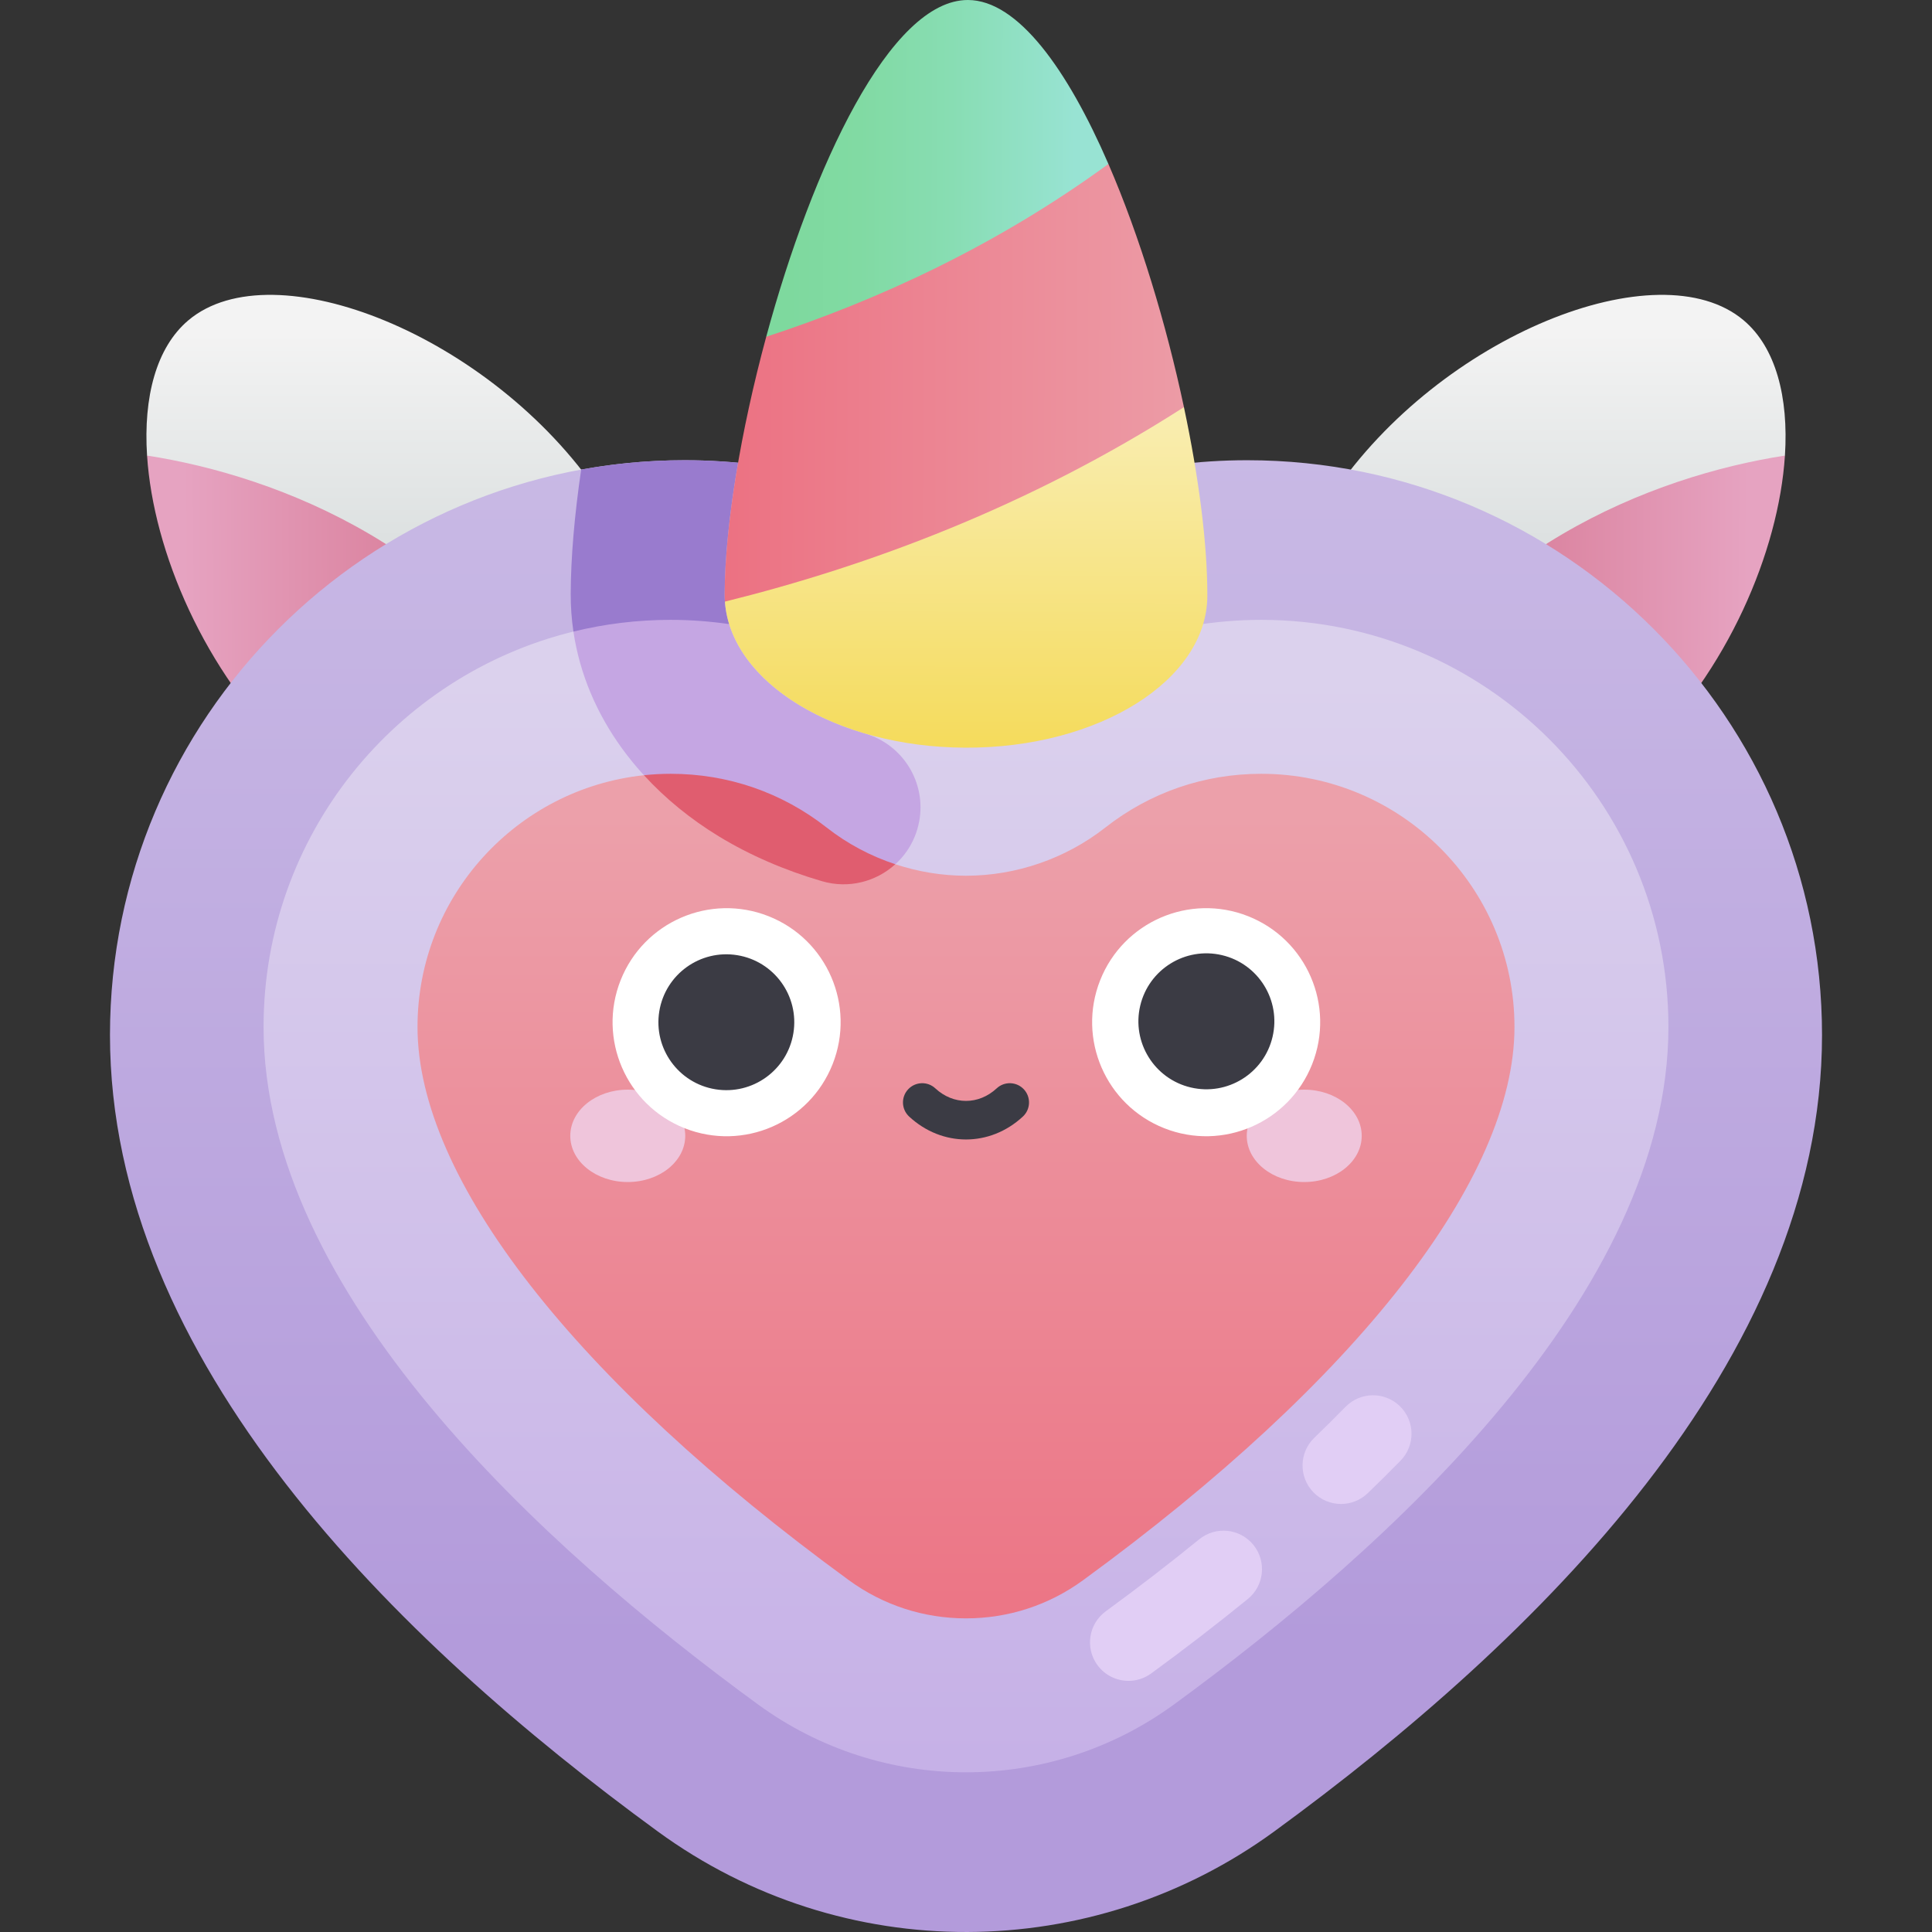 <svg id="Capa_1" enable-background="new 0 0 502 502" height="512" viewBox="0 0 502 502" width="512" xmlns="http://www.w3.org/2000/svg" xmlns:xlink="http://www.w3.org/1999/xlink"><rect x="0" y="0" width="502" height="502" fill="#333333" stroke="none"/><linearGradient id="lg1"><stop offset="0" stop-color="#cdd4d4"/><stop offset="1" stop-color="#f3f3f3"/></linearGradient><linearGradient id="SVGID_1_" gradientUnits="userSpaceOnUse" x1="101.377" x2="101.377" xlink:href="#lg1" y1="178.509" y2="86.629"/><linearGradient id="lg2"><stop offset="0" stop-color="#d5738e"/><stop offset="1" stop-color="#e6a3c1"/></linearGradient><linearGradient id="SVGID_2_" gradientTransform="matrix(1 -.003 .003 1 -1061.792 8.999)" gradientUnits="userSpaceOnUse" x1="1193.74" x2="1109.026" xlink:href="#lg2" y1="158.933" y2="158.933"/><linearGradient id="SVGID_3_" gradientTransform="matrix(-1 0 0 1 902.981 0)" gradientUnits="userSpaceOnUse" x1="502.358" x2="502.358" xlink:href="#lg1" y1="178.509" y2="86.629"/><linearGradient id="SVGID_4_" gradientTransform="matrix(-1 -.003 -.003 1 1964.774 8.999)" gradientUnits="userSpaceOnUse" x1="1594.717" x2="1510.002" xlink:href="#lg2" y1="160.256" y2="160.256"/><linearGradient id="SVGID_5_" gradientUnits="userSpaceOnUse" x1="251" x2="251" y1="427.083" y2="13.775"><stop offset="0" stop-color="#b39bdb"/><stop offset="1" stop-color="#d0c3e8"/></linearGradient><linearGradient id="SVGID_6_" gradientUnits="userSpaceOnUse" x1="251" x2="251" y1="500.601" y2="175.898"><stop offset="0" stop-color="#c3ace6"/><stop offset="1" stop-color="#dbd1ed"/></linearGradient><linearGradient id="lg3"><stop offset="0" stop-color="#ec6f80"/><stop offset="1" stop-color="#eca0aa"/></linearGradient><linearGradient id="SVGID_7_" gradientUnits="userSpaceOnUse" x1="251" x2="251" xlink:href="#lg3" y1="449.89" y2="211.933"/><linearGradient id="SVGID_8_" gradientTransform="matrix(1 .003 -.003 1 -2.331 -5.367)" gradientUnits="userSpaceOnUse" x1="253.894" x2="253.894" y1="208.722" y2="113.648"><stop offset="0" stop-color="#f4d952"/><stop offset="1" stop-color="#f9edaf"/></linearGradient><linearGradient id="SVGID_9_" gradientTransform="matrix(1 .003 -.003 1 -2.331 -5.367)" gradientUnits="userSpaceOnUse" x1="184.531" x2="323.757" xlink:href="#lg3" y1="104.035" y2="104.035"/><linearGradient id="SVGID_10_" gradientTransform="matrix(1 .003 -.003 1 -2.331 -5.367)" gradientUnits="userSpaceOnUse" x1="207.055" x2="281.584" y1="48.368" y2="48.368"><stop offset="0" stop-color="#7ed99e"/><stop offset=".253" stop-color="#81daa3"/><stop offset=".573" stop-color="#88ddb3"/><stop offset=".926" stop-color="#95e2cd"/><stop offset="1" stop-color="#98e3d3"/></linearGradient><g><g><path d="m146.686 191.928c19.339-18.195 24.335-40.854 8.974-63.541-27.892-41.196-84.625-63.825-106.726-45.153-8.346 7.051-11.703 19.959-10.722 35.142 32.95 41.648 82.195 70.253 108.474 73.552z" fill="url(#SVGID_1_)"/><path d="m143.312 194.946c1.172-.99 2.291-1.999 3.374-3.018-24.641-48.956-74.32-68.272-108.473-73.552 1.618 25.022 15.034 56.229 37.412 77.627 20.911 19.994 45.585 17.615 67.687-1.057z" fill="url(#SVGID_2_)"/></g><g><path d="m355.314 191.928c-19.339-18.195-24.334-40.854-8.974-63.541 27.892-41.196 84.625-63.825 106.726-45.154 8.346 7.051 11.703 19.959 10.721 35.142-32.949 41.649-82.194 70.254-108.473 73.553z" fill="url(#SVGID_3_)"/><path d="m358.688 194.946c-1.172-.99-2.291-1.999-3.374-3.018 24.641-48.956 74.32-68.272 108.473-73.552-1.618 25.022-15.033 56.229-37.412 77.627-20.911 19.994-45.586 17.615-67.687-1.057z" fill="url(#SVGID_4_)"/></g><path d="m170.899 475.866c-67.999-49.624-142.323-122.367-142.323-206.923 0-82.359 67.004-149.363 149.364-149.363 25.595 0 50.862 6.682 73.061 19.1 22.197-12.418 47.465-19.1 73.061-19.1 82.359 0 149.364 67.004 149.364 149.363 0 84.576-74.36 157.325-142.323 206.924-47.276 34.5-111.99 35.186-160.204-.001z" fill="url(#SVGID_5_)"/><path d="m238.84 213.421c1.874-10.093-4.214-19.941-14.065-22.831-20.724-6.079-35.339-19.076-36.414-34.268-.044-.625-.071-1.252-.069-1.884.032-9.651 1.28-21.46 3.492-34.2-4.594-.432-9.213-.658-13.845-.658-9.193 0-18.193.84-26.932 2.438-1.737 11.837-2.684 22.835-2.715 32.296-.083 26.438 15.643 49.08 38.453 62.979 8.074 4.92 17.149 8.843 26.837 11.672 11.357 3.317 23.098-3.912 25.258-15.544z" fill="#997bce"/><path d="m327.734 161.058c-24.606 0-47.248 8.402-65.217 22.493-6.788 5.323-16.245 5.323-23.034 0-14.197-11.133-31.319-18.694-50.014-21.387-3.677 7.027-10.038 10.53-15.203 10.53-8.71 0-16.77 0-25.271-8.591-46.218 11.33-80.511 53.025-80.511 102.736 0 69.05 72.365 135.086 128.505 176.057 32.174 23.48 75.847 23.48 108.02 0 56.14-40.971 128.505-107.007 128.505-176.057.001-58.421-47.359-105.781-105.78-105.781z" fill="url(#SVGID_6_)"/><path d="m238.84 213.421c1.874-10.093-4.214-19.941-14.065-22.831-18.01-5.283-31.401-15.792-35.306-28.425-4.967-.715-10.038-1.107-15.203-1.107-8.71 0-17.172 1.061-25.271 3.046 3.285 22.208 17.81 41.039 37.75 53.189 8.074 4.92 17.149 8.843 26.837 11.672 11.357 3.317 23.098-3.912 25.258-15.544z" fill="#c5a6e3"/><path d="m327.734 201.058c-14.864 0-28.88 4.831-40.535 13.97-10.293 8.071-23.148 12.516-36.199 12.516-6.256 0-12.463-1.032-18.369-2.984-10.126 0-19.532-2.653-33.48-9.144-8.899-4.141-25.125-11.639-31.832-13.987-33.018 3.482-58.834 31.486-58.834 65.411 0 39.368 40.854 91.762 112.085 143.747 8.893 6.49 19.415 9.92 30.43 9.92s21.537-3.43 30.43-9.92c71.232-51.985 112.085-104.378 112.085-143.747 0-36.273-29.509-65.782-65.781-65.782z" fill="url(#SVGID_7_)"/><path d="m214.801 215.028c-11.654-9.139-25.671-13.97-40.535-13.97-2.347 0-4.663.129-6.947.37 5.561 6.074 12.129 11.419 19.426 15.866 8.074 4.92 17.149 8.843 26.837 11.672 6.976 2.037 14.093.091 19.049-4.406-6.414-2.121-12.472-5.33-17.83-9.532z" fill="#e05d6f"/><g><path d="m188.361 156.321c1.486 21.015 28.873 37.839 62.506 37.952 34.632.116 62.767-17.531 62.84-39.416.044-13.311-2.186-30.731-6.08-49.067-45.76-.761-79.476 11.58-119.266 50.531z" fill="url(#SVGID_8_)"/><path d="m288.006 42.605c-32.6 3.362-63.301 13.346-88.915 44.9-6.656 24.555-10.74 49.324-10.799 66.932-.002.632.025 1.259.069 1.884 37.05-9.176 78.904-24.639 119.266-50.531-4.57-21.52-11.435-44.295-19.621-63.185z" fill="url(#SVGID_9_)"/><path d="m288.006 42.605c-10.648-24.571-23.526-42.562-36.488-42.605-20.186-.068-40.464 43.373-52.427 87.505 28.975-9.476 59.839-23.677 88.915-44.9z" fill="url(#SVGID_10_)"/></g><g><ellipse cx="163.114" cy="295.131" fill="#efc5db" rx="14.936" ry="12.003"/><ellipse cx="338.885" cy="295.131" fill="#efc5db" rx="14.936" ry="12.003"/><ellipse cx="188.721" cy="265.513" fill="#fff" rx="29.618" ry="29.618" transform="matrix(.368 -.93 .93 .368 -127.578 343.409)"/><ellipse cx="313.279" cy="265.513" fill="#fff" rx="29.618" ry="29.618" transform="matrix(.368 -.93 .93 .368 -48.811 459.244)"/><g fill="#3b3b44"><g><ellipse cx="188.721" cy="265.513" rx="17.652" ry="17.652" transform="matrix(.16 -.987 .987 .16 -103.529 409.397)"/><ellipse cx="313.279" cy="265.513" rx="17.652" ry="17.652" transform="matrix(.229 -.974 .974 .229 -16.892 509.703)"/></g><path d="m251 296.073c-5.248 0-10.495-1.984-14.776-5.954-2.025-1.877-2.145-5.041-.267-7.066s5.042-2.145 7.066-.267c4.697 4.355 11.257 4.355 15.954 0 2.024-1.877 5.188-1.758 7.066.267 1.877 2.025 1.758 5.188-.267 7.066-4.281 3.97-9.528 5.954-14.776 5.954z"/></g></g><g fill="#e1cef5"><path d="m293.228 436.742c-3.085 0-6.128-1.422-8.086-4.105-3.256-4.461-2.279-10.717 2.183-13.973 8.334-6.082 16.502-12.375 24.276-18.702 4.283-3.486 10.582-2.839 14.068 1.444 3.486 4.284 2.839 10.582-1.444 14.068-8.045 6.547-16.494 13.056-25.11 19.344-1.779 1.299-3.842 1.924-5.887 1.924z"/><path d="m348.448 390.782c-2.623 0-5.242-1.025-7.205-3.064-3.831-3.979-3.711-10.309.267-14.14 2.773-2.67 5.501-5.374 8.109-8.036 3.866-3.946 10.197-4.011 14.141-.146 3.945 3.865 4.011 10.196.146 14.141-2.744 2.801-5.612 5.643-8.524 8.448-1.939 1.868-4.438 2.797-6.934 2.797z"/></g></g></svg>